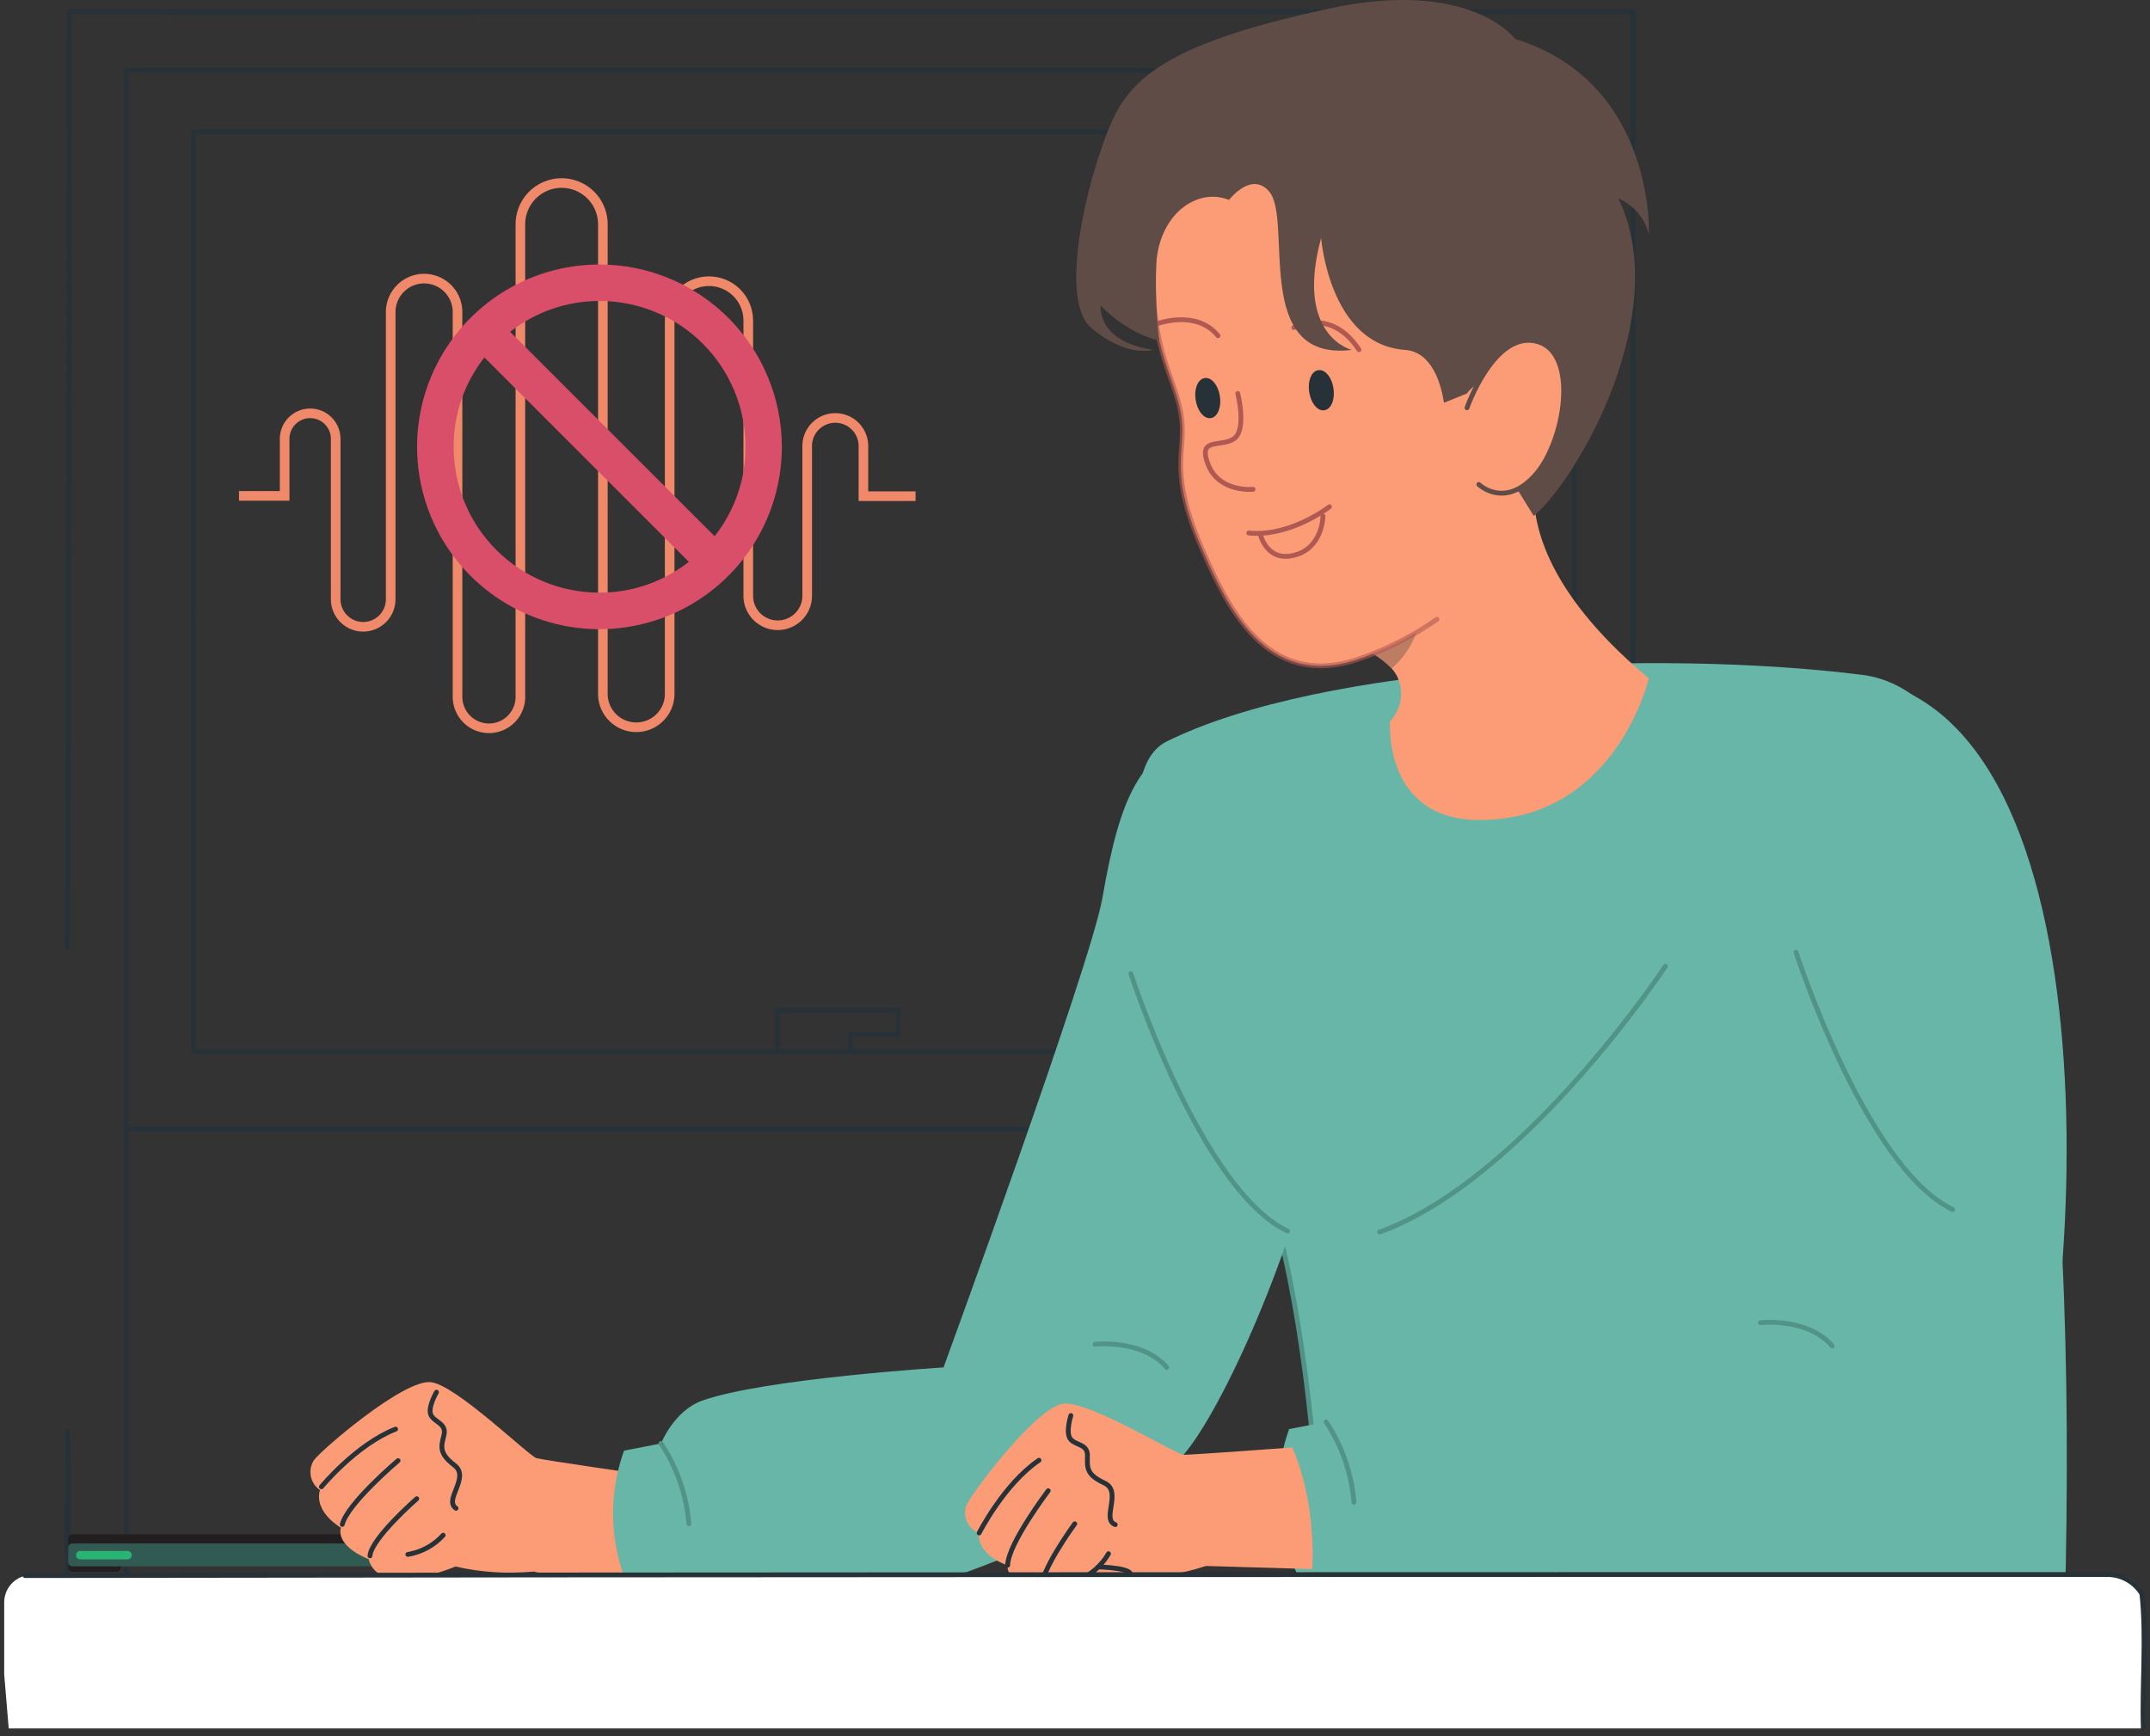 <svg width="447" height="361" viewBox="0 0 447 361" fill="none" xmlns="http://www.w3.org/2000/svg">
<rect x="0" y="0" width="447" height="361" fill="#333333" stroke="none"/>
<g clip-path="url(#clip0_107_2664)">
<path d="M14 197.09C14.34 132.46 14.34 67.46 14.34 2.46C22.34 2.46 29.34 2.46 37.43 2.46" stroke="#263238" stroke-linecap="round" stroke-linejoin="round"/>
<path d="M14 327.41C14.34 317.41 14.34 307.41 14 297.67" stroke="#263238" stroke-linecap="round" stroke-linejoin="round"/>
<path d="M13.97 323.1V313.05" stroke="#263238" stroke-linecap="round" stroke-linejoin="round"/>
<path d="M97.68 2.41H339.53V358.41H14" stroke="#263238" stroke-linecap="round" stroke-linejoin="round"/>
<path d="M35.24 2.54H98.53" stroke="#263238" stroke-linecap="round" stroke-linejoin="round"/>
<path d="M327.29 14.62H26.21V346.16H327.29V14.62Z" stroke="#263238" stroke-linecap="round" stroke-linejoin="round"/>
<path d="M313.28 37.89V218.65H40.21V128.33" stroke="#263238" stroke-linecap="round" stroke-linejoin="round"/>
<path d="M40.21 127.49V27.43H313.28" stroke="#263238" stroke-linecap="round" stroke-linejoin="round"/>
<path d="M267.17 234.76H327.29" stroke="#263238" stroke-linecap="round" stroke-linejoin="round"/>
<path d="M245.79 234.76H254.3" stroke="#263238" stroke-linecap="round" stroke-linejoin="round"/>
<path d="M26.21 234.76H235.64" stroke="#263238" stroke-linecap="round" stroke-linejoin="round"/>
<path d="M161.62 218.66V210H186.79V215H176.79V218.75" stroke="#263238" stroke-linecap="round" stroke-linejoin="round"/>
<path d="M49.69 103.12H59.18V91.49C59.149 90.774 59.263 90.059 59.516 89.388C59.768 88.718 60.154 88.105 60.65 87.587C61.145 87.07 61.741 86.658 62.4 86.376C63.059 86.095 63.769 85.95 64.485 85.95C65.202 85.95 65.911 86.095 66.57 86.376C67.23 86.658 67.825 87.07 68.32 87.587C68.816 88.105 69.202 88.718 69.454 89.388C69.707 90.059 69.821 90.774 69.79 91.49V124.62C69.79 126.137 70.393 127.592 71.466 128.665C72.538 129.737 73.993 130.34 75.51 130.34C77.027 130.34 78.482 129.737 79.555 128.665C80.627 127.592 81.23 126.137 81.23 124.62V64.62C81.298 62.824 82.06 61.124 83.355 59.877C84.65 58.63 86.378 57.934 88.175 57.934C89.973 57.934 91.701 58.63 92.996 59.877C94.29 61.124 95.052 62.824 95.12 64.62V145C95.144 146.696 95.825 148.317 97.021 149.52C98.217 150.723 99.833 151.415 101.529 151.449C103.226 151.482 104.868 150.856 106.111 149.701C107.354 148.546 108.099 146.954 108.19 145.26V145.26V46.93C108.151 45.779 108.344 44.632 108.757 43.558C109.17 42.483 109.795 41.502 110.596 40.675C111.396 39.847 112.354 39.188 113.414 38.739C114.474 38.289 115.614 38.057 116.765 38.057C117.917 38.057 119.056 38.289 120.116 38.739C121.176 39.188 122.135 39.847 122.935 40.675C123.735 41.502 124.36 42.483 124.774 43.558C125.187 44.632 125.379 45.779 125.34 46.93V144.55C125.408 146.346 126.17 148.046 127.465 149.293C128.76 150.54 130.488 151.236 132.285 151.236C134.083 151.236 135.81 150.54 137.105 149.293C138.4 148.046 139.162 146.346 139.23 144.55V66.76C139.215 65.687 139.411 64.622 139.808 63.625C140.205 62.628 140.794 61.719 141.542 60.949C143.052 59.395 145.118 58.505 147.285 58.475C149.452 58.444 151.542 59.276 153.096 60.787C153.865 61.535 154.48 62.427 154.904 63.412C155.329 64.398 155.555 65.457 155.57 66.53V124.14C155.634 125.722 156.307 127.217 157.449 128.314C158.591 129.41 160.112 130.022 161.695 130.022C163.278 130.022 164.8 129.41 165.941 128.314C167.083 127.217 167.756 125.722 167.82 124.14V93C167.788 92.212 167.915 91.426 168.194 90.688C168.473 89.951 168.898 89.277 169.444 88.708C169.99 88.139 170.645 87.686 171.371 87.377C172.096 87.068 172.877 86.908 173.665 86.908C174.454 86.908 175.234 87.068 175.96 87.377C176.685 87.686 177.34 88.139 177.886 88.708C178.432 89.277 178.858 89.951 179.137 90.688C179.416 91.426 179.543 92.212 179.51 93V103.18H190.35" stroke="#F08969" stroke-width="2" stroke-miterlimit="10"/>
<path d="M124.64 55C117.14 54.998 109.808 57.22 103.57 61.386C97.333 65.551 92.471 71.473 89.6 78.402C86.728 85.331 85.976 92.955 87.438 100.312C88.9 107.668 92.51 114.426 97.813 119.73C103.116 125.034 109.873 128.647 117.229 130.111C124.585 131.575 132.21 130.824 139.139 127.954C146.069 125.085 151.992 120.224 156.159 113.988C160.326 107.752 162.55 100.42 162.55 92.92C162.548 82.865 158.553 73.224 151.444 66.113C144.336 59.002 134.695 55.005 124.64 55ZM124.64 123.24C120.657 123.241 116.712 122.458 113.032 120.934C109.351 119.41 106.007 117.176 103.191 114.359C100.374 111.543 98.14 108.199 96.616 104.518C95.093 100.838 94.309 96.893 94.31 92.91C94.297 86.174 96.551 79.629 100.71 74.33L143.21 116.83C137.915 120.997 131.369 123.256 124.63 123.24H124.64ZM148.56 111.49L106.06 69C111.358 64.838 117.903 62.58 124.64 62.59C128.624 62.586 132.57 63.367 136.252 64.888C139.934 66.409 143.28 68.641 146.099 71.456C148.918 74.27 151.156 77.613 152.683 81.292C154.21 84.972 154.998 88.916 155 92.9C155.021 99.639 152.762 106.187 148.59 111.48" fill="#D94E69"/>
<path d="M237 163.25C237.8 158.85 239.58 155.72 242.44 154.25C274.97 138.04 344.38 134.95 387.15 140.33C426.61 145.33 432.66 253.59 428.65 353.92H275.47C275.47 353.92 276.41 266.53 257.09 232.09C252.83 224.5 243.28 205.33 242.09 196.5" fill="#67B6A8"/>
<g opacity="0.2">
<g opacity="0.2">
<g opacity="0.2">
<g opacity="0.2">
<path opacity="0.2" d="M428.62 354H275.47C275.47 354 275.67 335.48 274.02 312.14C274.02 312.14 269.76 295.5 284.29 286.8C297.41 278.92 330.52 275.03 338.95 267.92C348.65 259.73 351.17 237.56 366.28 200.25C375.54 177.36 419.05 185.25 419.05 185.25C429.72 227.07 431.05 292.04 428.62 353.98" fill="black"/>
</g>
</g>
</g>
</g>
<path d="M76.96 319.04H15.06C14.574 319.04 14.18 319.434 14.18 319.92V322.9C14.18 323.386 14.574 323.78 15.06 323.78H76.96C77.446 323.78 77.84 323.386 77.84 322.9V319.92C77.84 319.434 77.446 319.04 76.96 319.04Z" fill="#231F20"/>
<path d="M24.16 324.74H15.14C14.61 324.74 14.18 325.17 14.18 325.7V325.9C14.18 326.43 14.61 326.86 15.14 326.86H24.16C24.69 326.86 25.12 326.43 25.12 325.9V325.7C25.12 325.17 24.69 324.74 24.16 324.74Z" fill="#231F20"/>
<path d="M76.96 320.97H15.06C14.574 320.97 14.18 321.364 14.18 321.85V324.83C14.18 325.316 14.574 325.71 15.06 325.71H76.96C77.446 325.71 77.84 325.316 77.84 324.83V321.85C77.84 321.364 77.446 320.97 76.96 320.97Z" fill="#315A53"/>
<path d="M133.91 306.64C133.91 306.64 113.1 303.64 111.54 303.22C109.98 302.8 94.75 287.93 89.54 287.41C83.77 286.85 66.33 301.91 65.21 303.72C64.6 304.716 64.396 305.909 64.64 307.051C64.884 308.194 65.557 309.199 66.52 309.86C65.23 314.49 70.87 317.68 70.87 317.68C69.87 321.74 76.63 324.21 76.63 324.21C78.89 332.59 94.69 325.75 94.69 325.75C100.036 326.97 105.542 327.325 111 326.8L132.45 332.24C136.52 317.24 133.86 306.64 133.86 306.64" fill="#FC9C76"/>
<path d="M90.75 289.5C90.75 289.5 88.87 292.71 89.59 294.24C90.31 295.77 92.88 296.01 92.31 298.38C91.74 300.75 91.17 302.16 94.49 304.7C97.81 307.24 92.18 311.9 94.82 313.65" stroke="#263238" stroke-linecap="round" stroke-linejoin="round"/>
<path d="M82.76 303.73C82.76 303.73 72.22 312.66 71.16 317" stroke="#263238" stroke-linecap="round" stroke-linejoin="round"/>
<path d="M86.65 311.65C86.65 311.65 77.18 319.92 76.92 323.53" stroke="#263238" stroke-linecap="round" stroke-linejoin="round"/>
<path d="M66.82 309.18C66.82 309.18 74.08 300.36 82.25 297.18" stroke="#263238" stroke-linecap="round" stroke-linejoin="round"/>
<path d="M92.14 319.24C90.211 321.363 87.621 322.773 84.79 323.24" stroke="#263238" stroke-linecap="round" stroke-linejoin="round"/>
<path d="M275.47 354C275.47 354 276.41 266.61 257.09 232.17C252.83 224.57 243.28 205.41 242.09 196.58" stroke="#529388" stroke-miterlimit="10"/>
<path d="M342.8 141.08C342.8 141.08 336 170.39 307.8 170.52C287.42 170.63 289 150 289 150C290.134 148.805 290.888 147.302 291.17 145.679C291.451 144.056 291.246 142.387 290.58 140.88C290.266 140.199 289.852 139.568 289.35 139.01C287.084 136.736 284.317 135.023 281.27 134.01C279.461 133.327 277.607 132.772 275.72 132.35C275.72 132.35 277.72 126.45 276.67 125.25C262.11 109.93 292.3 81.1 322.6 89.25C322.6 89.25 305.98 110.31 342.81 141.07" fill="#FC9C76"/>
<path opacity="0.3" d="M289.35 139C287.082 136.723 284.311 135.011 281.26 134C288.08 129.14 295.58 124.55 295.58 124.55C295.695 127.272 295.194 129.985 294.115 132.487C293.037 134.988 291.408 137.215 289.35 139Z" fill="#263238"/>
<path d="M328.44 73.35C331.82 28.25 307.86 12.67 293.19 9.11C269.69 3.42 243.24 22.24 240.47 47.43C237.7 72.62 244.47 77.2 245.68 87.14C246.55 94.14 242.8 98.14 250.23 114.86C255.12 125.86 263.16 143.48 282.29 137.12C288.145 135.128 293.689 132.32 298.76 128.78" fill="#FC9C76"/>
<path opacity="0.59" d="M328.44 73.35C331.82 28.25 307.86 12.67 293.19 9.11C269.69 3.42 243.24 22.24 240.47 47.43C237.7 72.62 244.47 77.2 245.68 87.14C246.55 94.14 242.8 98.14 250.23 114.86C255.12 125.86 263.16 143.48 282.29 137.12C288.145 135.128 293.689 132.32 298.76 128.78" stroke="#AF5952" stroke-linecap="round" stroke-linejoin="round"/>
<path d="M269 68.12C269 68.12 276.69 63.82 282.54 72.72" stroke="#AF5952" stroke-linecap="round" stroke-linejoin="round"/>
<path d="M240.42 67.37C240.42 67.37 248.66 64.21 253.24 69.82" stroke="#AF5952" stroke-linecap="round" stroke-linejoin="round"/>
<path d="M257.34 81.82C257.34 81.82 259.25 89.32 256.57 91.22C253.89 93.12 248.88 90.76 251.19 96.62C253.5 102.48 260.52 101.75 260.52 101.75" stroke="#AF5952" stroke-linecap="round" stroke-linejoin="round"/>
<path d="M272.69 81.48C273 83.48 274.17 85 275.28 84.82C276.39 84.64 277.05 82.87 276.74 80.82C276.43 78.77 275.26 77.3 274.14 77.47C273.02 77.64 272.37 79.47 272.69 81.47" fill="#263238"/>
<path d="M272.69 81.48C273 83.48 274.17 85 275.28 84.82C276.39 84.64 277.05 82.87 276.74 80.82C276.43 78.77 275.26 77.3 274.14 77.47C273.02 77.64 272.37 79.46 272.69 81.48Z" stroke="#263238" stroke-linecap="round" stroke-linejoin="round"/>
<path d="M249.08 83.1C249.39 85.1 250.56 86.62 251.67 86.45C252.78 86.28 253.44 84.45 253.13 82.45C252.82 80.45 251.65 78.93 250.53 79.11C249.41 79.29 248.76 81.11 249.08 83.11" fill="#263238"/>
<path d="M249.08 83.1C249.39 85.1 250.56 86.62 251.67 86.45C252.78 86.28 253.44 84.45 253.13 82.45C252.82 80.45 251.65 78.93 250.53 79.11C249.41 79.29 248.76 81.08 249.08 83.1Z" stroke="#263238" stroke-linecap="round" stroke-linejoin="round"/>
<path d="M276.41 105.38C276.41 105.38 268.28 111.7 259.63 110.84" stroke="#AF5952" stroke-linecap="round" stroke-linejoin="round"/>
<path d="M275.05 107.3C275.05 107.3 275.05 113.88 269.16 115.44C263.27 117 262 111 262 111" stroke="#AF5952" stroke-linecap="round" stroke-linejoin="round"/>
<path d="M315 8.09C315 8.09 305.75 -4.56 276.38 1.77C247.01 8.1 236.75 14.44 232 23.54C227.25 32.64 219.34 61.72 226.86 68.15C234.38 74.58 239.8 72.72 239.8 72.72C239.8 72.72 228.8 71.8 228.8 63.49C228.8 63.49 234.2 69.38 241 70.79C240.42 65.742 240.21 60.659 240.37 55.58C240.67 44.7 248.84 38.85 255.52 41.58C255.52 41.58 260.17 35.49 263.88 39.84C268.88 45.73 260.17 75.33 281.02 72.76C281.02 72.76 269.13 69.85 274.67 49.49C274.67 49.49 276.37 71.64 292.1 72.76C297.75 73.15 299.66 79.95 300.2 83.76L305 81.82C306.19 79.91 311.52 76.87 313.94 78.53C323.43 85.06 316.21 92.98 315.47 101.78L318.88 107.3C327.93 99.7 347.96 65.08 336.49 41.3C338.065 41.963 339.461 42.99 340.561 44.297C341.662 45.605 342.436 47.155 342.82 48.82C342.82 48.82 344.23 17.17 315 8.09Z" fill="#5F4C46"/>
<path d="M305 84.8C305 84.8 310.63 68.69 319.54 71C328.45 73.31 325.41 92 319.06 98.93C312.71 105.86 307.46 100.74 307.46 100.74" fill="#FC9C76"/>
<path d="M305 84.8C305 84.8 310.63 68.69 319.54 71C328.45 73.31 325.41 92 319.06 98.93C312.71 105.86 307.46 100.74 307.46 100.74" stroke="#5F4C46" stroke-linecap="round" stroke-linejoin="round"/>
<g opacity="0.2">
<g opacity="0.2">
<g opacity="0.2">
<g opacity="0.2">
<path opacity="0.2" d="M262 25.55C272.82 20 279 34.76 284.65 50.72C290.3 66.68 301.2 68.15 301.2 68.15" stroke="white" stroke-linecap="round" stroke-linejoin="round"/>
<path opacity="0.2" d="M255.56 30.91C255.56 30.91 247.56 19.97 239.81 26.77C232.06 33.57 224.64 57.77 235.58 63.13" stroke="white" stroke-linecap="round" stroke-linejoin="round"/>
<path opacity="0.2" d="M271.64 17.52C283.77 13.17 293.22 11.95 300.32 32.67C307.42 53.39 313.32 64.88 326.63 68.15" stroke="white" stroke-linecap="round" stroke-linejoin="round"/>
<path opacity="0.2" d="M301.21 10.22C312.44 13.47 322.89 42.07 332.45 46.69" stroke="white" stroke-linecap="round" stroke-linejoin="round"/>
<path opacity="0.2" d="M264.84 15.61C264.84 15.61 261.29 8.67 252.13 12.54" stroke="white" stroke-linecap="round" stroke-linejoin="round"/>
</g>
</g>
</g>
</g>
<path d="M249.27 152.1C237.04 157.19 232.99 164.88 229.17 186.85C226.78 200.55 196.17 284.35 196.17 284.35C196.17 284.35 158.89 286.67 146.01 291.25C140.1 293.35 137.44 300.16 137.44 300.16L129.74 301.66C127.702 307.336 127.02 313.41 127.747 319.397C128.475 325.384 130.592 331.117 133.93 336.14L143.23 335.08C147.85 348.19 230.55 320.67 246.09 302.5C262.03 283.85 306.09 173 258.89 148.77" fill="#67B6A8"/>
<path d="M227.67 279.53C227.67 279.53 237.54 278.44 242.57 284.35" stroke="#529388" stroke-linecap="round" stroke-linejoin="round"/>
<path d="M235.12 202.46C235.12 202.46 249.66 247.4 267.7 256" stroke="#529388" stroke-linecap="round" stroke-linejoin="round"/>
<path d="M137.43 300.16C140.743 305.151 142.738 310.9 143.23 316.87" stroke="#529388" stroke-linecap="round" stroke-linejoin="round"/>
<path d="M387.55 147.62C375.31 152.71 371.27 160.39 367.44 182.37C365.06 196.07 365.95 275.05 365.95 275.05C365.95 275.05 297.17 282.19 284.29 286.77C278.37 288.87 275.72 295.68 275.72 295.68L268.02 297.17C265.983 302.848 265.301 308.923 266.028 314.912C266.756 320.9 268.873 326.635 272.21 331.66L281.51 330.6C286.12 343.7 399.21 340.67 414.74 322.5C430.69 303.85 444.4 168.5 397.17 144.28" fill="#67B6A8"/>
<path d="M346.25 200.93C346.25 200.93 317 245.27 286.83 256.21" stroke="#529388" stroke-linecap="round" stroke-linejoin="round"/>
<path d="M366 275.05C366 275.05 375.87 273.95 380.9 279.87" stroke="#529388" stroke-linecap="round" stroke-linejoin="round"/>
<path d="M373.4 198C373.4 198 387.94 242.93 405.97 251.51" stroke="#529388" stroke-linecap="round" stroke-linejoin="round"/>
<path d="M275.71 295.68C279.019 300.672 281.011 306.421 281.5 312.39" stroke="#529388" stroke-linecap="round" stroke-linejoin="round"/>
<path d="M268.67 301C268.67 301 247.67 302.55 246.09 302.52C244.51 302.49 226.38 291.25 221.09 291.89C215.34 292.59 201.59 311.08 200.89 313.1C200.514 314.206 200.576 315.415 201.063 316.477C201.551 317.539 202.426 318.374 203.51 318.81C203.26 323.61 209.45 325.49 209.45 325.49C209.37 329.67 216.5 330.61 216.5 330.61C220.5 338.3 234.5 328.19 234.5 328.19C240.009 328.22 245.486 327.359 250.72 325.64L272.84 326.29C273.54 310.77 268.65 301 268.65 301" fill="#FC9C76"/>
<path d="M222.64 294.36C222.64 294.36 221.5 297.9 222.54 299.24C223.58 300.58 226.14 300.24 226.09 302.69C226.04 305.14 225.8 306.63 229.6 308.38C233.4 310.13 228.91 315.92 231.87 317.04" stroke="#263238" stroke-linecap="round" stroke-linejoin="round"/>
<path d="M217.93 310C217.93 310 209.59 321 209.5 325.48" stroke="#263238" stroke-linecap="round" stroke-linejoin="round"/>
<path d="M223.45 316.87C223.45 316.87 216 327 216.55 330.59" stroke="#263238" stroke-linecap="round" stroke-linejoin="round"/>
<path d="M203.57 318.78C203.57 318.78 208.73 308.59 216.01 303.66" stroke="#263238" stroke-linecap="round" stroke-linejoin="round"/>
<path d="M230.46 323.09C229.037 325.576 226.812 327.504 224.15 328.56" stroke="#263238" stroke-linecap="round" stroke-linejoin="round"/>
<path d="M228.32 325.84C228.32 325.84 237.32 326.02 234.51 328.17" stroke="#263238" stroke-linecap="round" stroke-linejoin="round"/>
<path d="M439.92 327.51H6.57C5.06 327.51 3.612 328.109 2.543 329.176C1.474 330.243 0.873 331.69 0.87 333.2V348.15C1.17 351.903 1.483 355.66 1.81 359.42H445.61V333.2C445.61 331.691 445.011 330.244 443.944 329.177C442.876 328.109 441.429 327.51 439.92 327.51Z" fill="white"/>
<path d="M445.61 359.42C445.31 350.42 446.31 340.42 445.31 331.42C444.571 330.221 443.543 329.226 442.32 328.528C441.097 327.829 439.718 327.448 438.31 327.42C294.31 327.42 149.31 327.42 5.2 327.64" stroke="#263238" stroke-linecap="round" stroke-linejoin="round"/>
<path d="M26.51 322.51H16.69C16.204 322.51 15.81 322.904 15.81 323.39C15.81 323.876 16.204 324.27 16.69 324.27H26.51C26.996 324.27 27.39 323.876 27.39 323.39C27.39 322.904 26.996 322.51 26.51 322.51Z" fill="#29B473"/>
</g>
<defs>
<clipPath id="clip0_107_2664">
<rect width="446.48" height="360.3" fill="white"/>
</clipPath>
</defs>
</svg>
